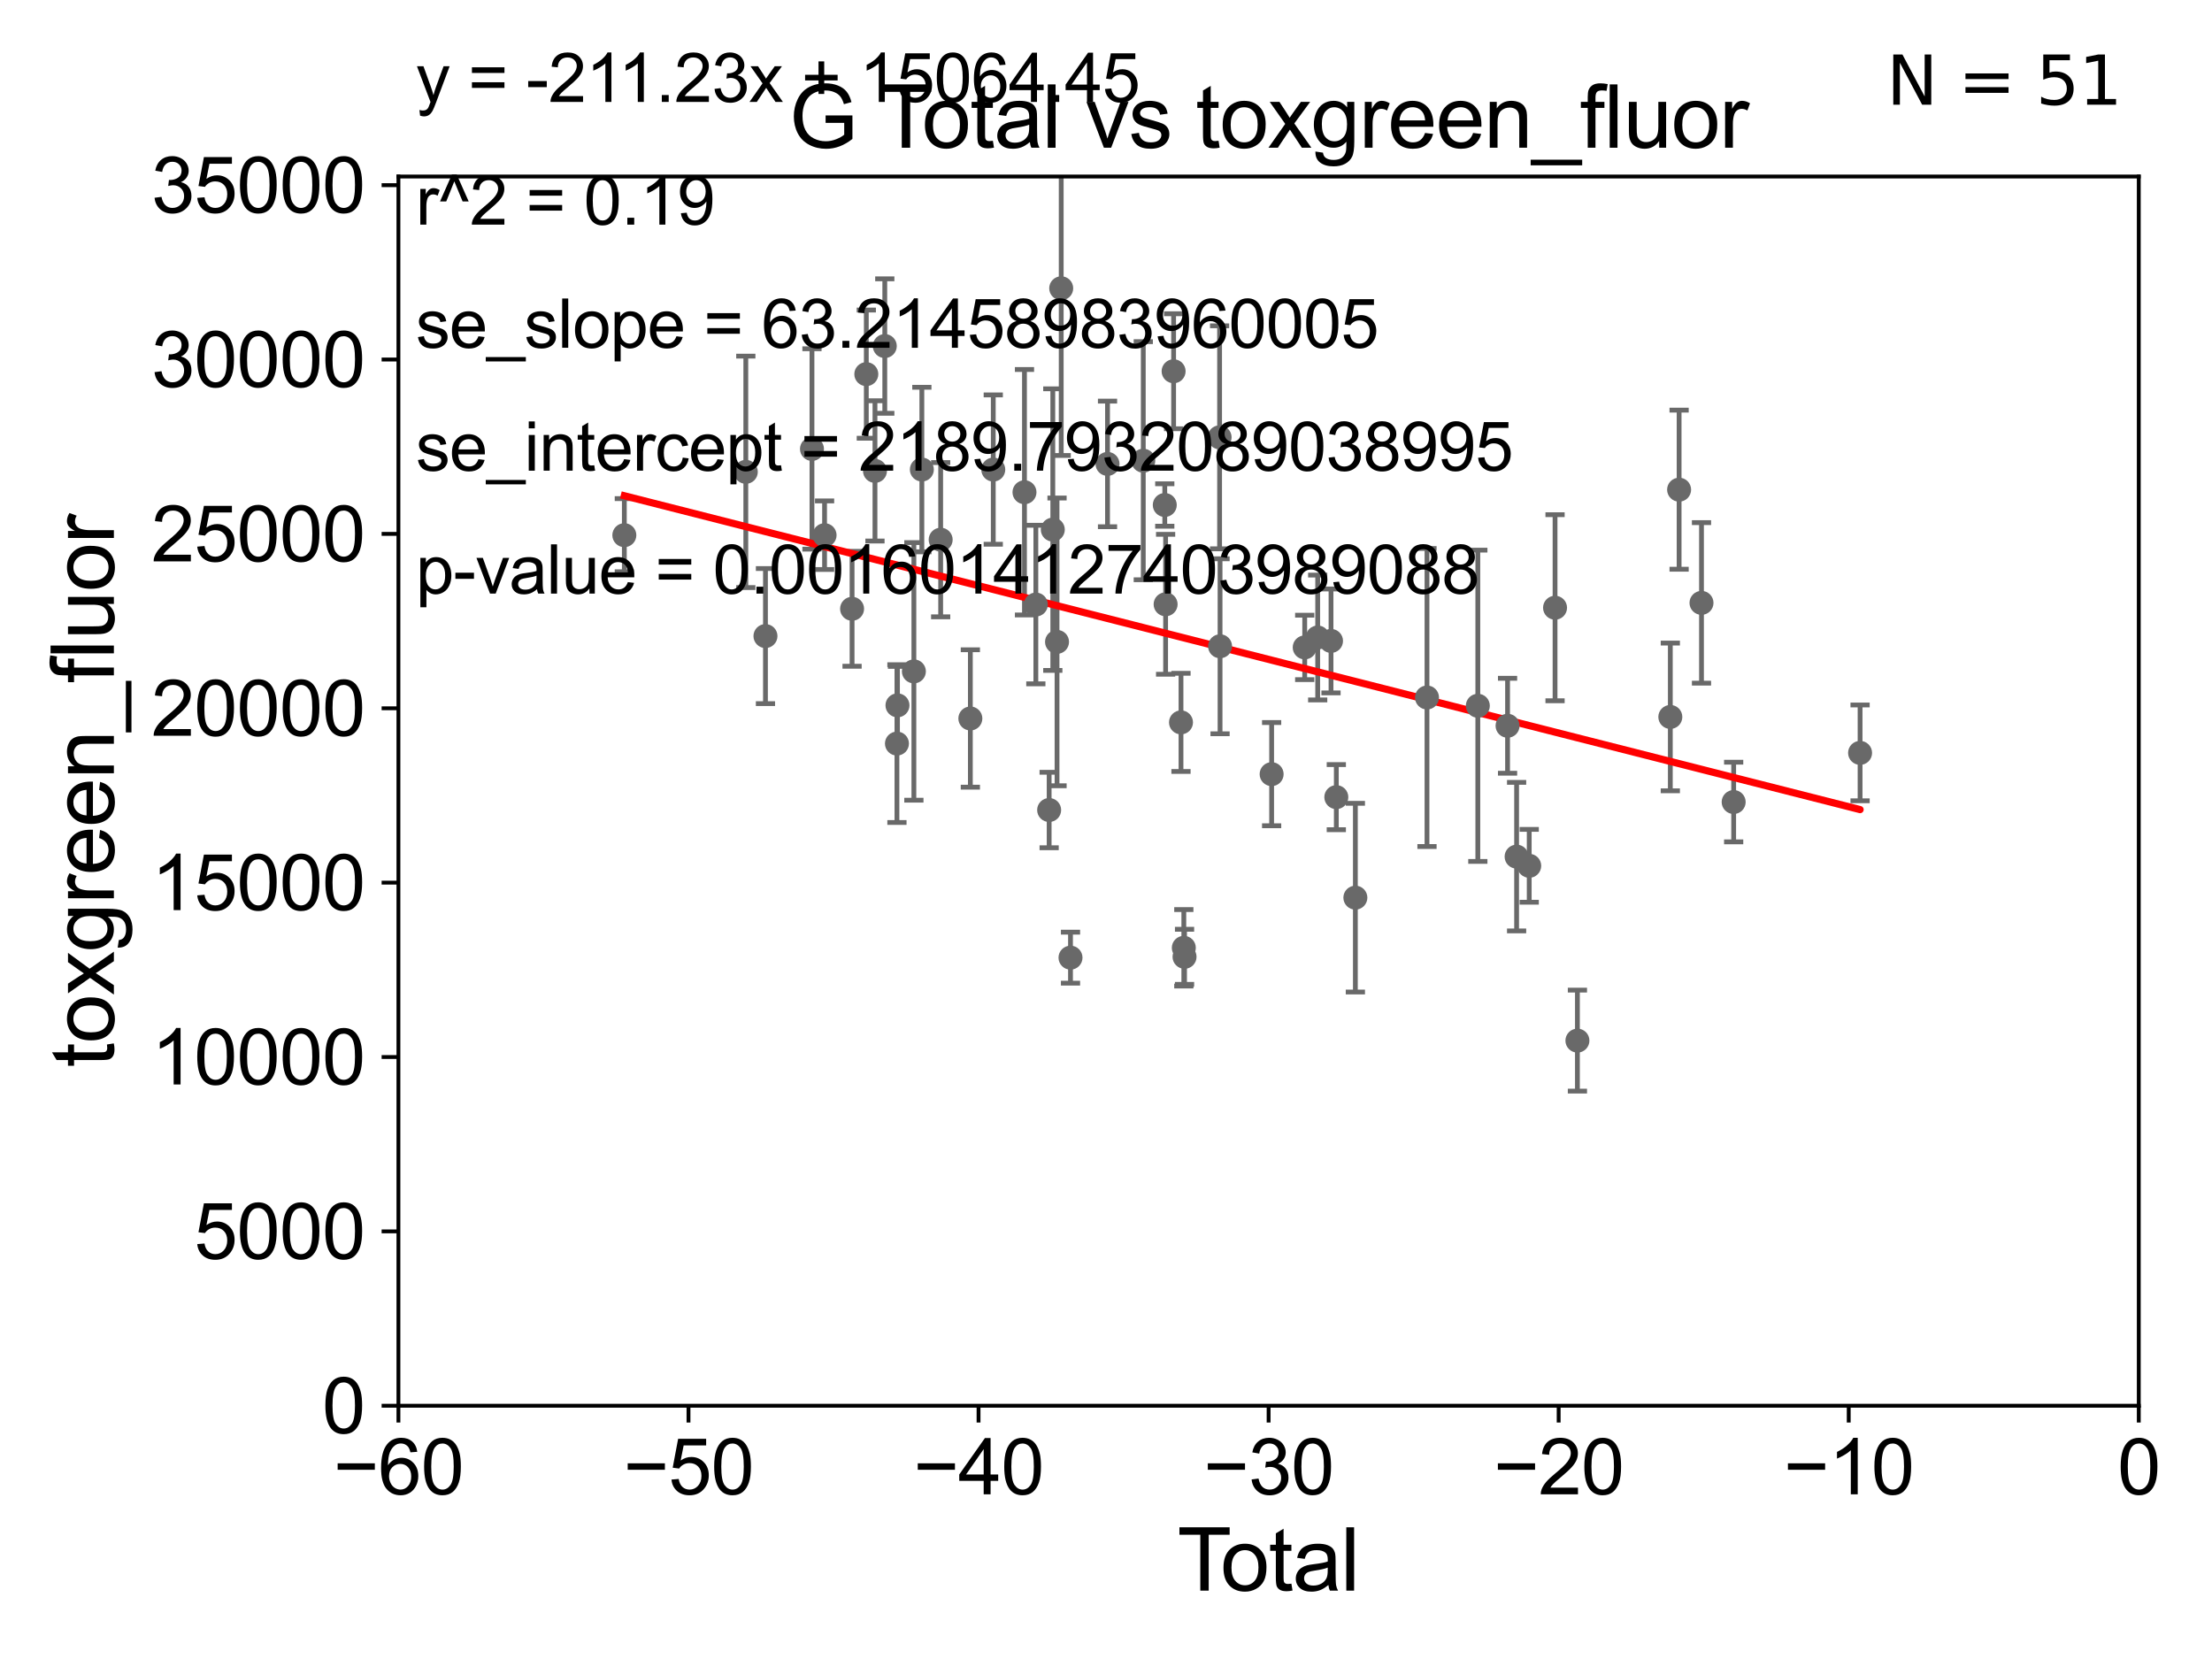 <?xml version="1.0" encoding="utf-8" standalone="no"?>
<!DOCTYPE svg PUBLIC "-//W3C//DTD SVG 1.1//EN"
  "http://www.w3.org/Graphics/SVG/1.1/DTD/svg11.dtd">
<svg xmlns:xlink="http://www.w3.org/1999/xlink" width="460.8pt" height="345.6pt" viewBox="0 0 460.8 345.6" xmlns="http://www.w3.org/2000/svg" version="1.1">
 <defs>
  <style type="text/css">*{stroke-linejoin: round; stroke-linecap: butt}</style>
 </defs>
 <g id="figure_1">
  <g id="patch_1">
   <path d="M 0 345.6 
L 460.8 345.6 
L 460.8 0 
L 0 0 
z
" style="fill: #ffffff"/>
  </g>
  <g id="axes_1">
   <g id="patch_2">
    <path d="M 83 292.84 
L 445.545 292.84 
L 445.545 36.775 
L 83 36.775 
z
" style="fill: #ffffff"/>
   </g>
   <g id="PathCollection_1">
    <defs>
     <path id="md48570829a" d="M 0 1.118 
C 0.297 1.118 0.581 1 0.791 0.791 
C 1 0.581 1.118 0.297 1.118 0 
C 1.118 -0.297 1 -0.581 0.791 -0.791 
C 0.581 -1 0.297 -1.118 0 -1.118 
C -0.297 -1.118 -0.581 -1 -0.791 -0.791 
C -1 -0.581 -1.118 -0.297 -1.118 0 
C -1.118 0.297 -1 0.581 -0.791 0.791 
C -0.581 1 -0.297 1.118 0 1.118 
z
" style="stroke: #696969"/>
    </defs>
    <g clip-path="url(#p307c9bb6da)">
     <use xlink:href="#md48570829a" x="130.061" y="111.488" style="fill: #696969; stroke: #696969"/>
     <use xlink:href="#md48570829a" x="244.485" y="77.339" style="fill: #696969; stroke: #696969"/>
     <use xlink:href="#md48570829a" x="246.023" y="150.485" style="fill: #696969; stroke: #696969"/>
     <use xlink:href="#md48570829a" x="361.154" y="167.075" style="fill: #696969; stroke: #696969"/>
     <use xlink:href="#md48570829a" x="246.762" y="199.322" style="fill: #696969; stroke: #696969"/>
     <use xlink:href="#md48570829a" x="254.064" y="91.102" style="fill: #696969; stroke: #696969"/>
     <use xlink:href="#md48570829a" x="254.161" y="134.63" style="fill: #696969; stroke: #696969"/>
     <use xlink:href="#md48570829a" x="264.904" y="161.27" style="fill: #696969; stroke: #696969"/>
     <use xlink:href="#md48570829a" x="271.795" y="134.865" style="fill: #696969; stroke: #696969"/>
     <use xlink:href="#md48570829a" x="274.499" y="132.803" style="fill: #696969; stroke: #696969"/>
     <use xlink:href="#md48570829a" x="277.275" y="133.517" style="fill: #696969; stroke: #696969"/>
     <use xlink:href="#md48570829a" x="242.819" y="125.886" style="fill: #696969; stroke: #696969"/>
     <use xlink:href="#md48570829a" x="278.379" y="166.06" style="fill: #696969; stroke: #696969"/>
     <use xlink:href="#md48570829a" x="297.27" y="145.302" style="fill: #696969; stroke: #696969"/>
     <use xlink:href="#md48570829a" x="307.859" y="147.023" style="fill: #696969; stroke: #696969"/>
     <use xlink:href="#md48570829a" x="314.053" y="151.189" style="fill: #696969; stroke: #696969"/>
     <use xlink:href="#md48570829a" x="315.937" y="178.452" style="fill: #696969; stroke: #696969"/>
     <use xlink:href="#md48570829a" x="318.564" y="180.365" style="fill: #696969; stroke: #696969"/>
     <use xlink:href="#md48570829a" x="323.945" y="126.6" style="fill: #696969; stroke: #696969"/>
     <use xlink:href="#md48570829a" x="328.606" y="216.78" style="fill: #696969; stroke: #696969"/>
     <use xlink:href="#md48570829a" x="347.959" y="149.352" style="fill: #696969; stroke: #696969"/>
     <use xlink:href="#md48570829a" x="349.789" y="102.009" style="fill: #696969; stroke: #696969"/>
     <use xlink:href="#md48570829a" x="354.453" y="125.59" style="fill: #696969; stroke: #696969"/>
     <use xlink:href="#md48570829a" x="282.348" y="186.998" style="fill: #696969; stroke: #696969"/>
     <use xlink:href="#md48570829a" x="242.644" y="105.2" style="fill: #696969; stroke: #696969"/>
     <use xlink:href="#md48570829a" x="246.611" y="197.448" style="fill: #696969; stroke: #696969"/>
     <use xlink:href="#md48570829a" x="230.717" y="96.642" style="fill: #696969; stroke: #696969"/>
     <use xlink:href="#md48570829a" x="155.365" y="98.294" style="fill: #696969; stroke: #696969"/>
     <use xlink:href="#md48570829a" x="159.46" y="132.506" style="fill: #696969; stroke: #696969"/>
     <use xlink:href="#md48570829a" x="169.148" y="93.526" style="fill: #696969; stroke: #696969"/>
     <use xlink:href="#md48570829a" x="171.774" y="111.489" style="fill: #696969; stroke: #696969"/>
     <use xlink:href="#md48570829a" x="177.503" y="126.822" style="fill: #696969; stroke: #696969"/>
     <use xlink:href="#md48570829a" x="180.469" y="77.939" style="fill: #696969; stroke: #696969"/>
     <use xlink:href="#md48570829a" x="182.273" y="98.095" style="fill: #696969; stroke: #696969"/>
     <use xlink:href="#md48570829a" x="184.317" y="72.091" style="fill: #696969; stroke: #696969"/>
     <use xlink:href="#md48570829a" x="186.85" y="154.9" style="fill: #696969; stroke: #696969"/>
     <use xlink:href="#md48570829a" x="186.961" y="146.936" style="fill: #696969; stroke: #696969"/>
     <use xlink:href="#md48570829a" x="238.167" y="95.974" style="fill: #696969; stroke: #696969"/>
     <use xlink:href="#md48570829a" x="190.378" y="139.863" style="fill: #696969; stroke: #696969"/>
     <use xlink:href="#md48570829a" x="192.039" y="97.813" style="fill: #696969; stroke: #696969"/>
     <use xlink:href="#md48570829a" x="387.489" y="156.841" style="fill: #696969; stroke: #696969"/>
     <use xlink:href="#md48570829a" x="202.143" y="149.673" style="fill: #696969; stroke: #696969"/>
     <use xlink:href="#md48570829a" x="223.006" y="199.497" style="fill: #696969; stroke: #696969"/>
     <use xlink:href="#md48570829a" x="221.069" y="60.054" style="fill: #696969; stroke: #696969"/>
     <use xlink:href="#md48570829a" x="220.199" y="133.718" style="fill: #696969; stroke: #696969"/>
     <use xlink:href="#md48570829a" x="219.318" y="110.328" style="fill: #696969; stroke: #696969"/>
     <use xlink:href="#md48570829a" x="218.556" y="168.741" style="fill: #696969; stroke: #696969"/>
     <use xlink:href="#md48570829a" x="195.958" y="112.428" style="fill: #696969; stroke: #696969"/>
     <use xlink:href="#md48570829a" x="215.786" y="125.939" style="fill: #696969; stroke: #696969"/>
     <use xlink:href="#md48570829a" x="213.419" y="102.541" style="fill: #696969; stroke: #696969"/>
     <use xlink:href="#md48570829a" x="206.916" y="97.821" style="fill: #696969; stroke: #696969"/>
    </g>
   </g>
   <g id="matplotlib.axis_1">
    <g id="xtick_1">
     <g id="line2d_1">
      <defs>
       <path id="m5c1140781e" d="M 0 0 
L 0 3.5 
" style="stroke: #000000; stroke-width: 0.8"/>
      </defs>
      <g>
       <use xlink:href="#m5c1140781e" x="83" y="292.84" style="stroke: #000000; stroke-width: 0.8"/>
      </g>
     </g>
     <g id="text_1">
      <!-- −60 -->
      <g transform="translate(69.43 311.293)scale(0.16 -0.16)">
       <defs>
        <path id="ArialMT-2212" d="M 3381 1997 
L 356 1997 
L 356 2522 
L 3381 2522 
L 3381 1997 
z
" transform="scale(0.016)"/>
        <path id="ArialMT-36" d="M 3184 3459 
L 2625 3416 
Q 2550 3747 2413 3897 
Q 2184 4138 1850 4138 
Q 1581 4138 1378 3988 
Q 1113 3794 959 3422 
Q 806 3050 800 2363 
Q 1003 2672 1297 2822 
Q 1591 2972 1913 2972 
Q 2475 2972 2870 2558 
Q 3266 2144 3266 1488 
Q 3266 1056 3080 686 
Q 2894 316 2569 119 
Q 2244 -78 1831 -78 
Q 1128 -78 684 439 
Q 241 956 241 2144 
Q 241 3472 731 4075 
Q 1159 4600 1884 4600 
Q 2425 4600 2770 4297 
Q 3116 3994 3184 3459 
z
M 888 1484 
Q 888 1194 1011 928 
Q 1134 663 1356 523 
Q 1578 384 1822 384 
Q 2178 384 2434 671 
Q 2691 959 2691 1453 
Q 2691 1928 2437 2201 
Q 2184 2475 1800 2475 
Q 1419 2475 1153 2201 
Q 888 1928 888 1484 
z
" transform="scale(0.016)"/>
        <path id="ArialMT-30" d="M 266 2259 
Q 266 3072 433 3567 
Q 600 4063 929 4331 
Q 1259 4600 1759 4600 
Q 2128 4600 2406 4451 
Q 2684 4303 2865 4023 
Q 3047 3744 3150 3342 
Q 3253 2941 3253 2259 
Q 3253 1453 3087 958 
Q 2922 463 2592 192 
Q 2263 -78 1759 -78 
Q 1097 -78 719 397 
Q 266 969 266 2259 
z
M 844 2259 
Q 844 1131 1108 757 
Q 1372 384 1759 384 
Q 2147 384 2411 759 
Q 2675 1134 2675 2259 
Q 2675 3391 2411 3762 
Q 2147 4134 1753 4134 
Q 1366 4134 1134 3806 
Q 844 3388 844 2259 
z
" transform="scale(0.016)"/>
       </defs>
       <use xlink:href="#ArialMT-2212"/>
       <use xlink:href="#ArialMT-36" x="58.398"/>
       <use xlink:href="#ArialMT-30" x="114.014"/>
      </g>
     </g>
    </g>
    <g id="xtick_2">
     <g id="line2d_2">
      <g>
       <use xlink:href="#m5c1140781e" x="143.424" y="292.84" style="stroke: #000000; stroke-width: 0.8"/>
      </g>
     </g>
     <g id="text_2">
      <!-- −50 -->
      <g transform="translate(129.854 311.293)scale(0.16 -0.16)">
       <defs>
        <path id="ArialMT-35" d="M 266 1200 
L 856 1250 
Q 922 819 1161 601 
Q 1400 384 1738 384 
Q 2144 384 2425 690 
Q 2706 997 2706 1503 
Q 2706 1984 2436 2262 
Q 2166 2541 1728 2541 
Q 1456 2541 1237 2417 
Q 1019 2294 894 2097 
L 366 2166 
L 809 4519 
L 3088 4519 
L 3088 3981 
L 1259 3981 
L 1013 2750 
Q 1425 3038 1878 3038 
Q 2478 3038 2890 2622 
Q 3303 2206 3303 1553 
Q 3303 931 2941 478 
Q 2500 -78 1738 -78 
Q 1113 -78 717 272 
Q 322 622 266 1200 
z
" transform="scale(0.016)"/>
       </defs>
       <use xlink:href="#ArialMT-2212"/>
       <use xlink:href="#ArialMT-35" x="58.398"/>
       <use xlink:href="#ArialMT-30" x="114.014"/>
      </g>
     </g>
    </g>
    <g id="xtick_3">
     <g id="line2d_3">
      <g>
       <use xlink:href="#m5c1140781e" x="203.848" y="292.84" style="stroke: #000000; stroke-width: 0.8"/>
      </g>
     </g>
     <g id="text_3">
      <!-- −40 -->
      <g transform="translate(190.278 311.293)scale(0.16 -0.16)">
       <defs>
        <path id="ArialMT-34" d="M 2069 0 
L 2069 1097 
L 81 1097 
L 81 1613 
L 2172 4581 
L 2631 4581 
L 2631 1613 
L 3250 1613 
L 3250 1097 
L 2631 1097 
L 2631 0 
L 2069 0 
z
M 2069 1613 
L 2069 3678 
L 634 1613 
L 2069 1613 
z
" transform="scale(0.016)"/>
       </defs>
       <use xlink:href="#ArialMT-2212"/>
       <use xlink:href="#ArialMT-34" x="58.398"/>
       <use xlink:href="#ArialMT-30" x="114.014"/>
      </g>
     </g>
    </g>
    <g id="xtick_4">
     <g id="line2d_4">
      <g>
       <use xlink:href="#m5c1140781e" x="264.272" y="292.84" style="stroke: #000000; stroke-width: 0.8"/>
      </g>
     </g>
     <g id="text_4">
      <!-- −30 -->
      <g transform="translate(250.702 311.293)scale(0.16 -0.16)">
       <defs>
        <path id="ArialMT-33" d="M 269 1209 
L 831 1284 
Q 928 806 1161 595 
Q 1394 384 1728 384 
Q 2125 384 2398 659 
Q 2672 934 2672 1341 
Q 2672 1728 2419 1979 
Q 2166 2231 1775 2231 
Q 1616 2231 1378 2169 
L 1441 2663 
Q 1497 2656 1531 2656 
Q 1891 2656 2178 2843 
Q 2466 3031 2466 3422 
Q 2466 3731 2256 3934 
Q 2047 4138 1716 4138 
Q 1388 4138 1169 3931 
Q 950 3725 888 3313 
L 325 3413 
Q 428 3978 793 4289 
Q 1159 4600 1703 4600 
Q 2078 4600 2393 4439 
Q 2709 4278 2876 4000 
Q 3044 3722 3044 3409 
Q 3044 3113 2884 2869 
Q 2725 2625 2413 2481 
Q 2819 2388 3044 2092 
Q 3269 1797 3269 1353 
Q 3269 753 2831 336 
Q 2394 -81 1725 -81 
Q 1122 -81 723 278 
Q 325 638 269 1209 
z
" transform="scale(0.016)"/>
       </defs>
       <use xlink:href="#ArialMT-2212"/>
       <use xlink:href="#ArialMT-33" x="58.398"/>
       <use xlink:href="#ArialMT-30" x="114.014"/>
      </g>
     </g>
    </g>
    <g id="xtick_5">
     <g id="line2d_5">
      <g>
       <use xlink:href="#m5c1140781e" x="324.697" y="292.84" style="stroke: #000000; stroke-width: 0.8"/>
      </g>
     </g>
     <g id="text_5">
      <!-- −20 -->
      <g transform="translate(311.127 311.293)scale(0.16 -0.16)">
       <defs>
        <path id="ArialMT-32" d="M 3222 541 
L 3222 0 
L 194 0 
Q 188 203 259 391 
Q 375 700 629 1000 
Q 884 1300 1366 1694 
Q 2113 2306 2375 2664 
Q 2638 3022 2638 3341 
Q 2638 3675 2398 3904 
Q 2159 4134 1775 4134 
Q 1369 4134 1125 3890 
Q 881 3647 878 3216 
L 300 3275 
Q 359 3922 746 4261 
Q 1134 4600 1788 4600 
Q 2447 4600 2831 4234 
Q 3216 3869 3216 3328 
Q 3216 3053 3103 2787 
Q 2991 2522 2730 2228 
Q 2469 1934 1863 1422 
Q 1356 997 1212 845 
Q 1069 694 975 541 
L 3222 541 
z
" transform="scale(0.016)"/>
       </defs>
       <use xlink:href="#ArialMT-2212"/>
       <use xlink:href="#ArialMT-32" x="58.398"/>
       <use xlink:href="#ArialMT-30" x="114.014"/>
      </g>
     </g>
    </g>
    <g id="xtick_6">
     <g id="line2d_6">
      <g>
       <use xlink:href="#m5c1140781e" x="385.121" y="292.84" style="stroke: #000000; stroke-width: 0.8"/>
      </g>
     </g>
     <g id="text_6">
      <!-- −10 -->
      <g transform="translate(371.551 311.293)scale(0.16 -0.16)">
       <defs>
        <path id="ArialMT-31" d="M 2384 0 
L 1822 0 
L 1822 3584 
Q 1619 3391 1289 3197 
Q 959 3003 697 2906 
L 697 3450 
Q 1169 3672 1522 3987 
Q 1875 4303 2022 4600 
L 2384 4600 
L 2384 0 
z
" transform="scale(0.016)"/>
       </defs>
       <use xlink:href="#ArialMT-2212"/>
       <use xlink:href="#ArialMT-31" x="58.398"/>
       <use xlink:href="#ArialMT-30" x="114.014"/>
      </g>
     </g>
    </g>
    <g id="xtick_7">
     <g id="line2d_7">
      <g>
       <use xlink:href="#m5c1140781e" x="445.545" y="292.84" style="stroke: #000000; stroke-width: 0.8"/>
      </g>
     </g>
     <g id="text_7">
      <!-- 0 -->
      <g transform="translate(441.096 311.293)scale(0.16 -0.16)">
       <use xlink:href="#ArialMT-30"/>
      </g>
     </g>
    </g>
    <g id="text_8">
     <!-- Total -->
     <g transform="translate(245.267 331.357)scale(0.18 -0.18)">
      <defs>
       <path id="ArialMT-54" d="M 1659 0 
L 1659 4041 
L 150 4041 
L 150 4581 
L 3781 4581 
L 3781 4041 
L 2266 4041 
L 2266 0 
L 1659 0 
z
" transform="scale(0.016)"/>
       <path id="ArialMT-6f" d="M 213 1659 
Q 213 2581 725 3025 
Q 1153 3394 1769 3394 
Q 2453 3394 2887 2945 
Q 3322 2497 3322 1706 
Q 3322 1066 3130 698 
Q 2938 331 2570 128 
Q 2203 -75 1769 -75 
Q 1072 -75 642 372 
Q 213 819 213 1659 
z
M 791 1659 
Q 791 1022 1069 705 
Q 1347 388 1769 388 
Q 2188 388 2466 706 
Q 2744 1025 2744 1678 
Q 2744 2294 2464 2611 
Q 2184 2928 1769 2928 
Q 1347 2928 1069 2612 
Q 791 2297 791 1659 
z
" transform="scale(0.016)"/>
       <path id="ArialMT-74" d="M 1650 503 
L 1731 6 
Q 1494 -44 1306 -44 
Q 1000 -44 831 53 
Q 663 150 594 308 
Q 525 466 525 972 
L 525 2881 
L 113 2881 
L 113 3319 
L 525 3319 
L 525 4141 
L 1084 4478 
L 1084 3319 
L 1650 3319 
L 1650 2881 
L 1084 2881 
L 1084 941 
Q 1084 700 1114 631 
Q 1144 563 1211 522 
Q 1278 481 1403 481 
Q 1497 481 1650 503 
z
" transform="scale(0.016)"/>
       <path id="ArialMT-61" d="M 2588 409 
Q 2275 144 1986 34 
Q 1697 -75 1366 -75 
Q 819 -75 525 192 
Q 231 459 231 875 
Q 231 1119 342 1320 
Q 453 1522 633 1644 
Q 813 1766 1038 1828 
Q 1203 1872 1538 1913 
Q 2219 1994 2541 2106 
Q 2544 2222 2544 2253 
Q 2544 2597 2384 2738 
Q 2169 2928 1744 2928 
Q 1347 2928 1158 2789 
Q 969 2650 878 2297 
L 328 2372 
Q 403 2725 575 2942 
Q 747 3159 1072 3276 
Q 1397 3394 1825 3394 
Q 2250 3394 2515 3294 
Q 2781 3194 2906 3042 
Q 3031 2891 3081 2659 
Q 3109 2516 3109 2141 
L 3109 1391 
Q 3109 606 3145 398 
Q 3181 191 3288 0 
L 2700 0 
Q 2613 175 2588 409 
z
M 2541 1666 
Q 2234 1541 1622 1453 
Q 1275 1403 1131 1340 
Q 988 1278 909 1158 
Q 831 1038 831 891 
Q 831 666 1001 516 
Q 1172 366 1500 366 
Q 1825 366 2078 508 
Q 2331 650 2450 897 
Q 2541 1088 2541 1459 
L 2541 1666 
z
" transform="scale(0.016)"/>
       <path id="ArialMT-6c" d="M 409 0 
L 409 4581 
L 972 4581 
L 972 0 
L 409 0 
z
" transform="scale(0.016)"/>
      </defs>
      <use xlink:href="#ArialMT-54"/>
      <use xlink:href="#ArialMT-6f" x="49.959"/>
      <use xlink:href="#ArialMT-74" x="105.574"/>
      <use xlink:href="#ArialMT-61" x="133.357"/>
      <use xlink:href="#ArialMT-6c" x="188.973"/>
     </g>
    </g>
   </g>
   <g id="matplotlib.axis_2">
    <g id="ytick_1">
     <g id="line2d_8">
      <defs>
       <path id="mb1ce6ca726" d="M 0 0 
L -3.5 0 
" style="stroke: #000000; stroke-width: 0.8"/>
      </defs>
      <g>
       <use xlink:href="#mb1ce6ca726" x="83" y="292.84" style="stroke: #000000; stroke-width: 0.8"/>
      </g>
     </g>
     <g id="text_9">
      <!-- 0 -->
      <g transform="translate(67.103 298.566)scale(0.16 -0.16)">
       <use xlink:href="#ArialMT-30"/>
      </g>
     </g>
    </g>
    <g id="ytick_2">
     <g id="line2d_9">
      <g>
       <use xlink:href="#mb1ce6ca726" x="83" y="256.516" style="stroke: #000000; stroke-width: 0.8"/>
      </g>
     </g>
     <g id="text_10">
      <!-- 5000 -->
      <g transform="translate(40.41 262.242)scale(0.16 -0.16)">
       <use xlink:href="#ArialMT-35"/>
       <use xlink:href="#ArialMT-30" x="55.615"/>
       <use xlink:href="#ArialMT-30" x="111.23"/>
       <use xlink:href="#ArialMT-30" x="166.846"/>
      </g>
     </g>
    </g>
    <g id="ytick_3">
     <g id="line2d_10">
      <g>
       <use xlink:href="#mb1ce6ca726" x="83" y="220.192" style="stroke: #000000; stroke-width: 0.8"/>
      </g>
     </g>
     <g id="text_11">
      <!-- 10000 -->
      <g transform="translate(31.512 225.918)scale(0.16 -0.16)">
       <use xlink:href="#ArialMT-31"/>
       <use xlink:href="#ArialMT-30" x="55.615"/>
       <use xlink:href="#ArialMT-30" x="111.23"/>
       <use xlink:href="#ArialMT-30" x="166.846"/>
       <use xlink:href="#ArialMT-30" x="222.461"/>
      </g>
     </g>
    </g>
    <g id="ytick_4">
     <g id="line2d_11">
      <g>
       <use xlink:href="#mb1ce6ca726" x="83" y="183.867" style="stroke: #000000; stroke-width: 0.8"/>
      </g>
     </g>
     <g id="text_12">
      <!-- 15000 -->
      <g transform="translate(31.512 189.594)scale(0.16 -0.16)">
       <use xlink:href="#ArialMT-31"/>
       <use xlink:href="#ArialMT-35" x="55.615"/>
       <use xlink:href="#ArialMT-30" x="111.23"/>
       <use xlink:href="#ArialMT-30" x="166.846"/>
       <use xlink:href="#ArialMT-30" x="222.461"/>
      </g>
     </g>
    </g>
    <g id="ytick_5">
     <g id="line2d_12">
      <g>
       <use xlink:href="#mb1ce6ca726" x="83" y="147.543" style="stroke: #000000; stroke-width: 0.8"/>
      </g>
     </g>
     <g id="text_13">
      <!-- 20000 -->
      <g transform="translate(31.512 153.27)scale(0.16 -0.16)">
       <use xlink:href="#ArialMT-32"/>
       <use xlink:href="#ArialMT-30" x="55.615"/>
       <use xlink:href="#ArialMT-30" x="111.23"/>
       <use xlink:href="#ArialMT-30" x="166.846"/>
       <use xlink:href="#ArialMT-30" x="222.461"/>
      </g>
     </g>
    </g>
    <g id="ytick_6">
     <g id="line2d_13">
      <g>
       <use xlink:href="#mb1ce6ca726" x="83" y="111.219" style="stroke: #000000; stroke-width: 0.8"/>
      </g>
     </g>
     <g id="text_14">
      <!-- 25000 -->
      <g transform="translate(31.512 116.945)scale(0.16 -0.16)">
       <use xlink:href="#ArialMT-32"/>
       <use xlink:href="#ArialMT-35" x="55.615"/>
       <use xlink:href="#ArialMT-30" x="111.23"/>
       <use xlink:href="#ArialMT-30" x="166.846"/>
       <use xlink:href="#ArialMT-30" x="222.461"/>
      </g>
     </g>
    </g>
    <g id="ytick_7">
     <g id="line2d_14">
      <g>
       <use xlink:href="#mb1ce6ca726" x="83" y="74.895" style="stroke: #000000; stroke-width: 0.8"/>
      </g>
     </g>
     <g id="text_15">
      <!-- 30000 -->
      <g transform="translate(31.512 80.621)scale(0.16 -0.16)">
       <use xlink:href="#ArialMT-33"/>
       <use xlink:href="#ArialMT-30" x="55.615"/>
       <use xlink:href="#ArialMT-30" x="111.23"/>
       <use xlink:href="#ArialMT-30" x="166.846"/>
       <use xlink:href="#ArialMT-30" x="222.461"/>
      </g>
     </g>
    </g>
    <g id="ytick_8">
     <g id="line2d_15">
      <g>
       <use xlink:href="#mb1ce6ca726" x="83" y="38.571" style="stroke: #000000; stroke-width: 0.8"/>
      </g>
     </g>
     <g id="text_16">
      <!-- 35000 -->
      <g transform="translate(31.512 44.297)scale(0.16 -0.16)">
       <use xlink:href="#ArialMT-33"/>
       <use xlink:href="#ArialMT-35" x="55.615"/>
       <use xlink:href="#ArialMT-30" x="111.23"/>
       <use xlink:href="#ArialMT-30" x="166.846"/>
       <use xlink:href="#ArialMT-30" x="222.461"/>
      </g>
     </g>
    </g>
    <g id="text_17">
     <!-- toxgreen_fluor -->
     <g transform="translate(23.724 222.34)rotate(-90)scale(0.18 -0.18)">
      <defs>
       <path id="ArialMT-78" d="M 47 0 
L 1259 1725 
L 138 3319 
L 841 3319 
L 1350 2541 
Q 1494 2319 1581 2169 
Q 1719 2375 1834 2534 
L 2394 3319 
L 3066 3319 
L 1919 1756 
L 3153 0 
L 2463 0 
L 1781 1031 
L 1600 1309 
L 728 0 
L 47 0 
z
" transform="scale(0.016)"/>
       <path id="ArialMT-67" d="M 319 -275 
L 866 -356 
Q 900 -609 1056 -725 
Q 1266 -881 1628 -881 
Q 2019 -881 2231 -725 
Q 2444 -569 2519 -288 
Q 2563 -116 2559 434 
Q 2191 0 1641 0 
Q 956 0 581 494 
Q 206 988 206 1678 
Q 206 2153 378 2554 
Q 550 2956 876 3175 
Q 1203 3394 1644 3394 
Q 2231 3394 2613 2919 
L 2613 3319 
L 3131 3319 
L 3131 450 
Q 3131 -325 2973 -648 
Q 2816 -972 2473 -1159 
Q 2131 -1347 1631 -1347 
Q 1038 -1347 672 -1080 
Q 306 -813 319 -275 
z
M 784 1719 
Q 784 1066 1043 766 
Q 1303 466 1694 466 
Q 2081 466 2343 764 
Q 2606 1063 2606 1700 
Q 2606 2309 2336 2618 
Q 2066 2928 1684 2928 
Q 1309 2928 1046 2623 
Q 784 2319 784 1719 
z
" transform="scale(0.016)"/>
       <path id="ArialMT-72" d="M 416 0 
L 416 3319 
L 922 3319 
L 922 2816 
Q 1116 3169 1280 3281 
Q 1444 3394 1641 3394 
Q 1925 3394 2219 3213 
L 2025 2691 
Q 1819 2813 1613 2813 
Q 1428 2813 1281 2702 
Q 1134 2591 1072 2394 
Q 978 2094 978 1738 
L 978 0 
L 416 0 
z
" transform="scale(0.016)"/>
       <path id="ArialMT-65" d="M 2694 1069 
L 3275 997 
Q 3138 488 2766 206 
Q 2394 -75 1816 -75 
Q 1088 -75 661 373 
Q 234 822 234 1631 
Q 234 2469 665 2931 
Q 1097 3394 1784 3394 
Q 2450 3394 2872 2941 
Q 3294 2488 3294 1666 
Q 3294 1616 3291 1516 
L 816 1516 
Q 847 969 1125 678 
Q 1403 388 1819 388 
Q 2128 388 2347 550 
Q 2566 713 2694 1069 
z
M 847 1978 
L 2700 1978 
Q 2663 2397 2488 2606 
Q 2219 2931 1791 2931 
Q 1403 2931 1139 2672 
Q 875 2413 847 1978 
z
" transform="scale(0.016)"/>
       <path id="ArialMT-6e" d="M 422 0 
L 422 3319 
L 928 3319 
L 928 2847 
Q 1294 3394 1984 3394 
Q 2284 3394 2536 3286 
Q 2788 3178 2913 3003 
Q 3038 2828 3088 2588 
Q 3119 2431 3119 2041 
L 3119 0 
L 2556 0 
L 2556 2019 
Q 2556 2363 2490 2533 
Q 2425 2703 2258 2804 
Q 2091 2906 1866 2906 
Q 1506 2906 1245 2678 
Q 984 2450 984 1813 
L 984 0 
L 422 0 
z
" transform="scale(0.016)"/>
       <path id="ArialMT-5f" d="M -97 -1272 
L -97 -866 
L 3631 -866 
L 3631 -1272 
L -97 -1272 
z
" transform="scale(0.016)"/>
       <path id="ArialMT-66" d="M 556 0 
L 556 2881 
L 59 2881 
L 59 3319 
L 556 3319 
L 556 3672 
Q 556 4006 616 4169 
Q 697 4388 901 4523 
Q 1106 4659 1475 4659 
Q 1713 4659 2000 4603 
L 1916 4113 
Q 1741 4144 1584 4144 
Q 1328 4144 1222 4034 
Q 1116 3925 1116 3625 
L 1116 3319 
L 1763 3319 
L 1763 2881 
L 1116 2881 
L 1116 0 
L 556 0 
z
" transform="scale(0.016)"/>
       <path id="ArialMT-75" d="M 2597 0 
L 2597 488 
Q 2209 -75 1544 -75 
Q 1250 -75 995 37 
Q 741 150 617 320 
Q 494 491 444 738 
Q 409 903 409 1263 
L 409 3319 
L 972 3319 
L 972 1478 
Q 972 1038 1006 884 
Q 1059 663 1231 536 
Q 1403 409 1656 409 
Q 1909 409 2131 539 
Q 2353 669 2445 892 
Q 2538 1116 2538 1541 
L 2538 3319 
L 3100 3319 
L 3100 0 
L 2597 0 
z
" transform="scale(0.016)"/>
      </defs>
      <use xlink:href="#ArialMT-74"/>
      <use xlink:href="#ArialMT-6f" x="27.783"/>
      <use xlink:href="#ArialMT-78" x="83.398"/>
      <use xlink:href="#ArialMT-67" x="133.398"/>
      <use xlink:href="#ArialMT-72" x="189.014"/>
      <use xlink:href="#ArialMT-65" x="222.314"/>
      <use xlink:href="#ArialMT-65" x="277.93"/>
      <use xlink:href="#ArialMT-6e" x="333.545"/>
      <use xlink:href="#ArialMT-5f" x="389.16"/>
      <use xlink:href="#ArialMT-66" x="444.775"/>
      <use xlink:href="#ArialMT-6c" x="472.559"/>
      <use xlink:href="#ArialMT-75" x="494.775"/>
      <use xlink:href="#ArialMT-6f" x="550.391"/>
      <use xlink:href="#ArialMT-72" x="606.006"/>
     </g>
    </g>
   </g>
   <g id="LineCollection_1">
    <path d="M 130.061 119.104 
L 130.061 103.872 
" clip-path="url(#p307c9bb6da)" style="fill: none; stroke: #696969"/>
    <path d="M 244.485 89.318 
L 244.485 65.36 
" clip-path="url(#p307c9bb6da)" style="fill: none; stroke: #696969"/>
    <path d="M 246.023 160.712 
L 246.023 140.258 
" clip-path="url(#p307c9bb6da)" style="fill: none; stroke: #696969"/>
    <path d="M 361.154 175.375 
L 361.154 158.776 
" clip-path="url(#p307c9bb6da)" style="fill: none; stroke: #696969"/>
    <path d="M 246.762 205.059 
L 246.762 193.584 
" clip-path="url(#p307c9bb6da)" style="fill: none; stroke: #696969"/>
    <path d="M 254.064 114.329 
L 254.064 67.876 
" clip-path="url(#p307c9bb6da)" style="fill: none; stroke: #696969"/>
    <path d="M 254.161 152.856 
L 254.161 116.404 
" clip-path="url(#p307c9bb6da)" style="fill: none; stroke: #696969"/>
    <path d="M 264.904 172.022 
L 264.904 150.517 
" clip-path="url(#p307c9bb6da)" style="fill: none; stroke: #696969"/>
    <path d="M 271.795 141.573 
L 271.795 128.157 
" clip-path="url(#p307c9bb6da)" style="fill: none; stroke: #696969"/>
    <path d="M 274.499 145.809 
L 274.499 119.798 
" clip-path="url(#p307c9bb6da)" style="fill: none; stroke: #696969"/>
    <path d="M 277.275 144.34 
L 277.275 122.694 
" clip-path="url(#p307c9bb6da)" style="fill: none; stroke: #696969"/>
    <path d="M 242.819 140.457 
L 242.819 111.314 
" clip-path="url(#p307c9bb6da)" style="fill: none; stroke: #696969"/>
    <path d="M 278.379 172.842 
L 278.379 159.277 
" clip-path="url(#p307c9bb6da)" style="fill: none; stroke: #696969"/>
    <path d="M 297.27 176.343 
L 297.27 114.261 
" clip-path="url(#p307c9bb6da)" style="fill: none; stroke: #696969"/>
    <path d="M 307.859 179.444 
L 307.859 114.602 
" clip-path="url(#p307c9bb6da)" style="fill: none; stroke: #696969"/>
    <path d="M 314.053 161.08 
L 314.053 141.298 
" clip-path="url(#p307c9bb6da)" style="fill: none; stroke: #696969"/>
    <path d="M 315.937 193.92 
L 315.937 162.984 
" clip-path="url(#p307c9bb6da)" style="fill: none; stroke: #696969"/>
    <path d="M 318.564 187.95 
L 318.564 172.779 
" clip-path="url(#p307c9bb6da)" style="fill: none; stroke: #696969"/>
    <path d="M 323.945 145.98 
L 323.945 107.219 
" clip-path="url(#p307c9bb6da)" style="fill: none; stroke: #696969"/>
    <path d="M 328.606 227.297 
L 328.606 206.263 
" clip-path="url(#p307c9bb6da)" style="fill: none; stroke: #696969"/>
    <path d="M 347.959 164.74 
L 347.959 133.965 
" clip-path="url(#p307c9bb6da)" style="fill: none; stroke: #696969"/>
    <path d="M 349.789 118.578 
L 349.789 85.439 
" clip-path="url(#p307c9bb6da)" style="fill: none; stroke: #696969"/>
    <path d="M 354.453 142.311 
L 354.453 108.87 
" clip-path="url(#p307c9bb6da)" style="fill: none; stroke: #696969"/>
    <path d="M 282.348 206.656 
L 282.348 167.341 
" clip-path="url(#p307c9bb6da)" style="fill: none; stroke: #696969"/>
    <path d="M 242.644 109.621 
L 242.644 100.78 
" clip-path="url(#p307c9bb6da)" style="fill: none; stroke: #696969"/>
    <path d="M 246.611 205.416 
L 246.611 189.481 
" clip-path="url(#p307c9bb6da)" style="fill: none; stroke: #696969"/>
    <path d="M 230.717 109.725 
L 230.717 83.558 
" clip-path="url(#p307c9bb6da)" style="fill: none; stroke: #696969"/>
    <path d="M 155.365 122.401 
L 155.365 74.187 
" clip-path="url(#p307c9bb6da)" style="fill: none; stroke: #696969"/>
    <path d="M 159.46 146.575 
L 159.46 118.437 
" clip-path="url(#p307c9bb6da)" style="fill: none; stroke: #696969"/>
    <path d="M 169.148 114.398 
L 169.148 72.653 
" clip-path="url(#p307c9bb6da)" style="fill: none; stroke: #696969"/>
    <path d="M 171.774 118.631 
L 171.774 104.348 
" clip-path="url(#p307c9bb6da)" style="fill: none; stroke: #696969"/>
    <path d="M 177.503 138.793 
L 177.503 114.851 
" clip-path="url(#p307c9bb6da)" style="fill: none; stroke: #696969"/>
    <path d="M 180.469 91.293 
L 180.469 64.584 
" clip-path="url(#p307c9bb6da)" style="fill: none; stroke: #696969"/>
    <path d="M 182.273 112.707 
L 182.273 83.483 
" clip-path="url(#p307c9bb6da)" style="fill: none; stroke: #696969"/>
    <path d="M 184.317 86.098 
L 184.317 58.084 
" clip-path="url(#p307c9bb6da)" style="fill: none; stroke: #696969"/>
    <path d="M 186.85 171.336 
L 186.85 138.463 
" clip-path="url(#p307c9bb6da)" style="fill: none; stroke: #696969"/>
    <path d="M 186.961 155.054 
L 186.961 138.818 
" clip-path="url(#p307c9bb6da)" style="fill: none; stroke: #696969"/>
    <path d="M 238.167 120.774 
L 238.167 71.173 
" clip-path="url(#p307c9bb6da)" style="fill: none; stroke: #696969"/>
    <path d="M 190.378 166.691 
L 190.378 113.034 
" clip-path="url(#p307c9bb6da)" style="fill: none; stroke: #696969"/>
    <path d="M 192.039 114.953 
L 192.039 80.673 
" clip-path="url(#p307c9bb6da)" style="fill: none; stroke: #696969"/>
    <path d="M 387.489 166.82 
L 387.489 146.861 
" clip-path="url(#p307c9bb6da)" style="fill: none; stroke: #696969"/>
    <path d="M 202.143 163.985 
L 202.143 135.36 
" clip-path="url(#p307c9bb6da)" style="fill: none; stroke: #696969"/>
    <path d="M 223.006 204.806 
L 223.006 194.188 
" clip-path="url(#p307c9bb6da)" style="fill: none; stroke: #696969"/>
    <path d="M 221.069 94.883 
L 221.069 25.225 
" clip-path="url(#p307c9bb6da)" style="fill: none; stroke: #696969"/>
    <path d="M 220.199 163.689 
L 220.199 103.748 
" clip-path="url(#p307c9bb6da)" style="fill: none; stroke: #696969"/>
    <path d="M 219.318 139.658 
L 219.318 80.997 
" clip-path="url(#p307c9bb6da)" style="fill: none; stroke: #696969"/>
    <path d="M 218.556 176.604 
L 218.556 160.879 
" clip-path="url(#p307c9bb6da)" style="fill: none; stroke: #696969"/>
    <path d="M 195.958 128.494 
L 195.958 96.362 
" clip-path="url(#p307c9bb6da)" style="fill: none; stroke: #696969"/>
    <path d="M 215.786 142.455 
L 215.786 109.423 
" clip-path="url(#p307c9bb6da)" style="fill: none; stroke: #696969"/>
    <path d="M 213.419 128.111 
L 213.419 76.97 
" clip-path="url(#p307c9bb6da)" style="fill: none; stroke: #696969"/>
    <path d="M 206.916 113.372 
L 206.916 82.269 
" clip-path="url(#p307c9bb6da)" style="fill: none; stroke: #696969"/>
   </g>
   <g id="line2d_16">
    <defs>
     <path id="m9e838b05b4" d="M 2 0 
L -2 -0 
" style="stroke: #696969"/>
    </defs>
    <g clip-path="url(#p307c9bb6da)">
     <use xlink:href="#m9e838b05b4" x="130.061" y="119.104" style="fill: #696969; stroke: #696969"/>
     <use xlink:href="#m9e838b05b4" x="244.485" y="89.318" style="fill: #696969; stroke: #696969"/>
     <use xlink:href="#m9e838b05b4" x="246.023" y="160.712" style="fill: #696969; stroke: #696969"/>
     <use xlink:href="#m9e838b05b4" x="361.154" y="175.375" style="fill: #696969; stroke: #696969"/>
     <use xlink:href="#m9e838b05b4" x="246.762" y="205.059" style="fill: #696969; stroke: #696969"/>
     <use xlink:href="#m9e838b05b4" x="254.064" y="114.329" style="fill: #696969; stroke: #696969"/>
     <use xlink:href="#m9e838b05b4" x="254.161" y="152.856" style="fill: #696969; stroke: #696969"/>
     <use xlink:href="#m9e838b05b4" x="264.904" y="172.022" style="fill: #696969; stroke: #696969"/>
     <use xlink:href="#m9e838b05b4" x="271.795" y="141.573" style="fill: #696969; stroke: #696969"/>
     <use xlink:href="#m9e838b05b4" x="274.499" y="145.809" style="fill: #696969; stroke: #696969"/>
     <use xlink:href="#m9e838b05b4" x="277.275" y="144.34" style="fill: #696969; stroke: #696969"/>
     <use xlink:href="#m9e838b05b4" x="242.819" y="140.457" style="fill: #696969; stroke: #696969"/>
     <use xlink:href="#m9e838b05b4" x="278.379" y="172.842" style="fill: #696969; stroke: #696969"/>
     <use xlink:href="#m9e838b05b4" x="297.27" y="176.343" style="fill: #696969; stroke: #696969"/>
     <use xlink:href="#m9e838b05b4" x="307.859" y="179.444" style="fill: #696969; stroke: #696969"/>
     <use xlink:href="#m9e838b05b4" x="314.053" y="161.08" style="fill: #696969; stroke: #696969"/>
     <use xlink:href="#m9e838b05b4" x="315.937" y="193.92" style="fill: #696969; stroke: #696969"/>
     <use xlink:href="#m9e838b05b4" x="318.564" y="187.95" style="fill: #696969; stroke: #696969"/>
     <use xlink:href="#m9e838b05b4" x="323.945" y="145.98" style="fill: #696969; stroke: #696969"/>
     <use xlink:href="#m9e838b05b4" x="328.606" y="227.297" style="fill: #696969; stroke: #696969"/>
     <use xlink:href="#m9e838b05b4" x="347.959" y="164.74" style="fill: #696969; stroke: #696969"/>
     <use xlink:href="#m9e838b05b4" x="349.789" y="118.578" style="fill: #696969; stroke: #696969"/>
     <use xlink:href="#m9e838b05b4" x="354.453" y="142.311" style="fill: #696969; stroke: #696969"/>
     <use xlink:href="#m9e838b05b4" x="282.348" y="206.656" style="fill: #696969; stroke: #696969"/>
     <use xlink:href="#m9e838b05b4" x="242.644" y="109.621" style="fill: #696969; stroke: #696969"/>
     <use xlink:href="#m9e838b05b4" x="246.611" y="205.416" style="fill: #696969; stroke: #696969"/>
     <use xlink:href="#m9e838b05b4" x="230.717" y="109.725" style="fill: #696969; stroke: #696969"/>
     <use xlink:href="#m9e838b05b4" x="155.365" y="122.401" style="fill: #696969; stroke: #696969"/>
     <use xlink:href="#m9e838b05b4" x="159.46" y="146.575" style="fill: #696969; stroke: #696969"/>
     <use xlink:href="#m9e838b05b4" x="169.148" y="114.398" style="fill: #696969; stroke: #696969"/>
     <use xlink:href="#m9e838b05b4" x="171.774" y="118.631" style="fill: #696969; stroke: #696969"/>
     <use xlink:href="#m9e838b05b4" x="177.503" y="138.793" style="fill: #696969; stroke: #696969"/>
     <use xlink:href="#m9e838b05b4" x="180.469" y="91.293" style="fill: #696969; stroke: #696969"/>
     <use xlink:href="#m9e838b05b4" x="182.273" y="112.707" style="fill: #696969; stroke: #696969"/>
     <use xlink:href="#m9e838b05b4" x="184.317" y="86.098" style="fill: #696969; stroke: #696969"/>
     <use xlink:href="#m9e838b05b4" x="186.85" y="171.336" style="fill: #696969; stroke: #696969"/>
     <use xlink:href="#m9e838b05b4" x="186.961" y="155.054" style="fill: #696969; stroke: #696969"/>
     <use xlink:href="#m9e838b05b4" x="238.167" y="120.774" style="fill: #696969; stroke: #696969"/>
     <use xlink:href="#m9e838b05b4" x="190.378" y="166.691" style="fill: #696969; stroke: #696969"/>
     <use xlink:href="#m9e838b05b4" x="192.039" y="114.953" style="fill: #696969; stroke: #696969"/>
     <use xlink:href="#m9e838b05b4" x="387.489" y="166.82" style="fill: #696969; stroke: #696969"/>
     <use xlink:href="#m9e838b05b4" x="202.143" y="163.985" style="fill: #696969; stroke: #696969"/>
     <use xlink:href="#m9e838b05b4" x="223.006" y="204.806" style="fill: #696969; stroke: #696969"/>
     <use xlink:href="#m9e838b05b4" x="221.069" y="94.883" style="fill: #696969; stroke: #696969"/>
     <use xlink:href="#m9e838b05b4" x="220.199" y="163.689" style="fill: #696969; stroke: #696969"/>
     <use xlink:href="#m9e838b05b4" x="219.318" y="139.658" style="fill: #696969; stroke: #696969"/>
     <use xlink:href="#m9e838b05b4" x="218.556" y="176.604" style="fill: #696969; stroke: #696969"/>
     <use xlink:href="#m9e838b05b4" x="195.958" y="128.494" style="fill: #696969; stroke: #696969"/>
     <use xlink:href="#m9e838b05b4" x="215.786" y="142.455" style="fill: #696969; stroke: #696969"/>
     <use xlink:href="#m9e838b05b4" x="213.419" y="128.111" style="fill: #696969; stroke: #696969"/>
     <use xlink:href="#m9e838b05b4" x="206.916" y="113.372" style="fill: #696969; stroke: #696969"/>
    </g>
   </g>
   <g id="line2d_17">
    <g clip-path="url(#p307c9bb6da)">
     <use xlink:href="#m9e838b05b4" x="130.061" y="103.872" style="fill: #696969; stroke: #696969"/>
     <use xlink:href="#m9e838b05b4" x="244.485" y="65.36" style="fill: #696969; stroke: #696969"/>
     <use xlink:href="#m9e838b05b4" x="246.023" y="140.258" style="fill: #696969; stroke: #696969"/>
     <use xlink:href="#m9e838b05b4" x="361.154" y="158.776" style="fill: #696969; stroke: #696969"/>
     <use xlink:href="#m9e838b05b4" x="246.762" y="193.584" style="fill: #696969; stroke: #696969"/>
     <use xlink:href="#m9e838b05b4" x="254.064" y="67.876" style="fill: #696969; stroke: #696969"/>
     <use xlink:href="#m9e838b05b4" x="254.161" y="116.404" style="fill: #696969; stroke: #696969"/>
     <use xlink:href="#m9e838b05b4" x="264.904" y="150.517" style="fill: #696969; stroke: #696969"/>
     <use xlink:href="#m9e838b05b4" x="271.795" y="128.157" style="fill: #696969; stroke: #696969"/>
     <use xlink:href="#m9e838b05b4" x="274.499" y="119.798" style="fill: #696969; stroke: #696969"/>
     <use xlink:href="#m9e838b05b4" x="277.275" y="122.694" style="fill: #696969; stroke: #696969"/>
     <use xlink:href="#m9e838b05b4" x="242.819" y="111.314" style="fill: #696969; stroke: #696969"/>
     <use xlink:href="#m9e838b05b4" x="278.379" y="159.277" style="fill: #696969; stroke: #696969"/>
     <use xlink:href="#m9e838b05b4" x="297.27" y="114.261" style="fill: #696969; stroke: #696969"/>
     <use xlink:href="#m9e838b05b4" x="307.859" y="114.602" style="fill: #696969; stroke: #696969"/>
     <use xlink:href="#m9e838b05b4" x="314.053" y="141.298" style="fill: #696969; stroke: #696969"/>
     <use xlink:href="#m9e838b05b4" x="315.937" y="162.984" style="fill: #696969; stroke: #696969"/>
     <use xlink:href="#m9e838b05b4" x="318.564" y="172.779" style="fill: #696969; stroke: #696969"/>
     <use xlink:href="#m9e838b05b4" x="323.945" y="107.219" style="fill: #696969; stroke: #696969"/>
     <use xlink:href="#m9e838b05b4" x="328.606" y="206.263" style="fill: #696969; stroke: #696969"/>
     <use xlink:href="#m9e838b05b4" x="347.959" y="133.965" style="fill: #696969; stroke: #696969"/>
     <use xlink:href="#m9e838b05b4" x="349.789" y="85.439" style="fill: #696969; stroke: #696969"/>
     <use xlink:href="#m9e838b05b4" x="354.453" y="108.87" style="fill: #696969; stroke: #696969"/>
     <use xlink:href="#m9e838b05b4" x="282.348" y="167.341" style="fill: #696969; stroke: #696969"/>
     <use xlink:href="#m9e838b05b4" x="242.644" y="100.78" style="fill: #696969; stroke: #696969"/>
     <use xlink:href="#m9e838b05b4" x="246.611" y="189.481" style="fill: #696969; stroke: #696969"/>
     <use xlink:href="#m9e838b05b4" x="230.717" y="83.558" style="fill: #696969; stroke: #696969"/>
     <use xlink:href="#m9e838b05b4" x="155.365" y="74.187" style="fill: #696969; stroke: #696969"/>
     <use xlink:href="#m9e838b05b4" x="159.46" y="118.437" style="fill: #696969; stroke: #696969"/>
     <use xlink:href="#m9e838b05b4" x="169.148" y="72.653" style="fill: #696969; stroke: #696969"/>
     <use xlink:href="#m9e838b05b4" x="171.774" y="104.348" style="fill: #696969; stroke: #696969"/>
     <use xlink:href="#m9e838b05b4" x="177.503" y="114.851" style="fill: #696969; stroke: #696969"/>
     <use xlink:href="#m9e838b05b4" x="180.469" y="64.584" style="fill: #696969; stroke: #696969"/>
     <use xlink:href="#m9e838b05b4" x="182.273" y="83.483" style="fill: #696969; stroke: #696969"/>
     <use xlink:href="#m9e838b05b4" x="184.317" y="58.084" style="fill: #696969; stroke: #696969"/>
     <use xlink:href="#m9e838b05b4" x="186.85" y="138.463" style="fill: #696969; stroke: #696969"/>
     <use xlink:href="#m9e838b05b4" x="186.961" y="138.818" style="fill: #696969; stroke: #696969"/>
     <use xlink:href="#m9e838b05b4" x="238.167" y="71.173" style="fill: #696969; stroke: #696969"/>
     <use xlink:href="#m9e838b05b4" x="190.378" y="113.034" style="fill: #696969; stroke: #696969"/>
     <use xlink:href="#m9e838b05b4" x="192.039" y="80.673" style="fill: #696969; stroke: #696969"/>
     <use xlink:href="#m9e838b05b4" x="387.489" y="146.861" style="fill: #696969; stroke: #696969"/>
     <use xlink:href="#m9e838b05b4" x="202.143" y="135.36" style="fill: #696969; stroke: #696969"/>
     <use xlink:href="#m9e838b05b4" x="223.006" y="194.188" style="fill: #696969; stroke: #696969"/>
     <use xlink:href="#m9e838b05b4" x="221.069" y="25.225" style="fill: #696969; stroke: #696969"/>
     <use xlink:href="#m9e838b05b4" x="220.199" y="103.748" style="fill: #696969; stroke: #696969"/>
     <use xlink:href="#m9e838b05b4" x="219.318" y="80.997" style="fill: #696969; stroke: #696969"/>
     <use xlink:href="#m9e838b05b4" x="218.556" y="160.879" style="fill: #696969; stroke: #696969"/>
     <use xlink:href="#m9e838b05b4" x="195.958" y="96.362" style="fill: #696969; stroke: #696969"/>
     <use xlink:href="#m9e838b05b4" x="215.786" y="109.423" style="fill: #696969; stroke: #696969"/>
     <use xlink:href="#m9e838b05b4" x="213.419" y="76.97" style="fill: #696969; stroke: #696969"/>
     <use xlink:href="#m9e838b05b4" x="206.916" y="82.269" style="fill: #696969; stroke: #696969"/>
    </g>
   </g>
   <g id="line2d_18">
    <path d="M 130.061 103.279 
L 244.485 132.338 
L 246.023 132.728 
L 361.154 161.967 
L 246.762 132.916 
L 254.064 134.771 
L 254.161 134.795 
L 264.904 137.523 
L 271.795 139.273 
L 274.499 139.96 
L 277.275 140.665 
L 242.819 131.915 
L 278.379 140.946 
L 297.27 145.743 
L 307.859 148.433 
L 314.053 150.005 
L 315.937 150.484 
L 318.564 151.151 
L 323.945 152.518 
L 328.606 153.701 
L 347.959 158.616 
L 349.789 159.081 
L 354.453 160.265 
L 282.348 141.954 
L 242.644 131.87 
L 246.611 132.878 
L 230.717 128.841 
L 155.365 109.705 
L 159.46 110.745 
L 169.148 113.205 
L 171.774 113.872 
L 177.503 115.327 
L 180.469 116.08 
L 182.273 116.539 
L 184.317 117.058 
L 186.85 117.701 
L 186.961 117.729 
L 238.167 130.733 
L 190.378 118.597 
L 192.039 119.019 
L 387.489 168.655 
L 202.143 121.585 
L 223.006 126.883 
L 221.069 126.391 
L 220.199 126.17 
L 219.318 125.946 
L 218.556 125.753 
L 195.958 120.014 
L 215.786 125.05 
L 213.419 124.448 
L 206.916 122.797 
" clip-path="url(#p307c9bb6da)" style="fill: none; stroke: #ff0000; stroke-width: 1.5; stroke-linecap: square"/>
   </g>
   <g id="line2d_19">
    <defs>
     <path id="m8a9cfc7f19" d="M 0 2 
C 0.53 2 1.039 1.789 1.414 1.414 
C 1.789 1.039 2 0.53 2 0 
C 2 -0.53 1.789 -1.039 1.414 -1.414 
C 1.039 -1.789 0.53 -2 0 -2 
C -0.53 -2 -1.039 -1.789 -1.414 -1.414 
C -1.789 -1.039 -2 -0.53 -2 0 
C -2 0.53 -1.789 1.039 -1.414 1.414 
C -1.039 1.789 -0.53 2 0 2 
z
" style="stroke: #696969"/>
    </defs>
    <g clip-path="url(#p307c9bb6da)">
     <use xlink:href="#m8a9cfc7f19" x="130.061" y="111.488" style="fill: #696969; stroke: #696969"/>
     <use xlink:href="#m8a9cfc7f19" x="244.485" y="77.339" style="fill: #696969; stroke: #696969"/>
     <use xlink:href="#m8a9cfc7f19" x="246.023" y="150.485" style="fill: #696969; stroke: #696969"/>
     <use xlink:href="#m8a9cfc7f19" x="361.154" y="167.075" style="fill: #696969; stroke: #696969"/>
     <use xlink:href="#m8a9cfc7f19" x="246.762" y="199.322" style="fill: #696969; stroke: #696969"/>
     <use xlink:href="#m8a9cfc7f19" x="254.064" y="91.102" style="fill: #696969; stroke: #696969"/>
     <use xlink:href="#m8a9cfc7f19" x="254.161" y="134.63" style="fill: #696969; stroke: #696969"/>
     <use xlink:href="#m8a9cfc7f19" x="264.904" y="161.27" style="fill: #696969; stroke: #696969"/>
     <use xlink:href="#m8a9cfc7f19" x="271.795" y="134.865" style="fill: #696969; stroke: #696969"/>
     <use xlink:href="#m8a9cfc7f19" x="274.499" y="132.803" style="fill: #696969; stroke: #696969"/>
     <use xlink:href="#m8a9cfc7f19" x="277.275" y="133.517" style="fill: #696969; stroke: #696969"/>
     <use xlink:href="#m8a9cfc7f19" x="242.819" y="125.886" style="fill: #696969; stroke: #696969"/>
     <use xlink:href="#m8a9cfc7f19" x="278.379" y="166.06" style="fill: #696969; stroke: #696969"/>
     <use xlink:href="#m8a9cfc7f19" x="297.27" y="145.302" style="fill: #696969; stroke: #696969"/>
     <use xlink:href="#m8a9cfc7f19" x="307.859" y="147.023" style="fill: #696969; stroke: #696969"/>
     <use xlink:href="#m8a9cfc7f19" x="314.053" y="151.189" style="fill: #696969; stroke: #696969"/>
     <use xlink:href="#m8a9cfc7f19" x="315.937" y="178.452" style="fill: #696969; stroke: #696969"/>
     <use xlink:href="#m8a9cfc7f19" x="318.564" y="180.365" style="fill: #696969; stroke: #696969"/>
     <use xlink:href="#m8a9cfc7f19" x="323.945" y="126.6" style="fill: #696969; stroke: #696969"/>
     <use xlink:href="#m8a9cfc7f19" x="328.606" y="216.78" style="fill: #696969; stroke: #696969"/>
     <use xlink:href="#m8a9cfc7f19" x="347.959" y="149.352" style="fill: #696969; stroke: #696969"/>
     <use xlink:href="#m8a9cfc7f19" x="349.789" y="102.009" style="fill: #696969; stroke: #696969"/>
     <use xlink:href="#m8a9cfc7f19" x="354.453" y="125.59" style="fill: #696969; stroke: #696969"/>
     <use xlink:href="#m8a9cfc7f19" x="282.348" y="186.998" style="fill: #696969; stroke: #696969"/>
     <use xlink:href="#m8a9cfc7f19" x="242.644" y="105.2" style="fill: #696969; stroke: #696969"/>
     <use xlink:href="#m8a9cfc7f19" x="246.611" y="197.448" style="fill: #696969; stroke: #696969"/>
     <use xlink:href="#m8a9cfc7f19" x="230.717" y="96.642" style="fill: #696969; stroke: #696969"/>
     <use xlink:href="#m8a9cfc7f19" x="155.365" y="98.294" style="fill: #696969; stroke: #696969"/>
     <use xlink:href="#m8a9cfc7f19" x="159.46" y="132.506" style="fill: #696969; stroke: #696969"/>
     <use xlink:href="#m8a9cfc7f19" x="169.148" y="93.526" style="fill: #696969; stroke: #696969"/>
     <use xlink:href="#m8a9cfc7f19" x="171.774" y="111.489" style="fill: #696969; stroke: #696969"/>
     <use xlink:href="#m8a9cfc7f19" x="177.503" y="126.822" style="fill: #696969; stroke: #696969"/>
     <use xlink:href="#m8a9cfc7f19" x="180.469" y="77.939" style="fill: #696969; stroke: #696969"/>
     <use xlink:href="#m8a9cfc7f19" x="182.273" y="98.095" style="fill: #696969; stroke: #696969"/>
     <use xlink:href="#m8a9cfc7f19" x="184.317" y="72.091" style="fill: #696969; stroke: #696969"/>
     <use xlink:href="#m8a9cfc7f19" x="186.85" y="154.9" style="fill: #696969; stroke: #696969"/>
     <use xlink:href="#m8a9cfc7f19" x="186.961" y="146.936" style="fill: #696969; stroke: #696969"/>
     <use xlink:href="#m8a9cfc7f19" x="238.167" y="95.974" style="fill: #696969; stroke: #696969"/>
     <use xlink:href="#m8a9cfc7f19" x="190.378" y="139.863" style="fill: #696969; stroke: #696969"/>
     <use xlink:href="#m8a9cfc7f19" x="192.039" y="97.813" style="fill: #696969; stroke: #696969"/>
     <use xlink:href="#m8a9cfc7f19" x="387.489" y="156.841" style="fill: #696969; stroke: #696969"/>
     <use xlink:href="#m8a9cfc7f19" x="202.143" y="149.673" style="fill: #696969; stroke: #696969"/>
     <use xlink:href="#m8a9cfc7f19" x="223.006" y="199.497" style="fill: #696969; stroke: #696969"/>
     <use xlink:href="#m8a9cfc7f19" x="221.069" y="60.054" style="fill: #696969; stroke: #696969"/>
     <use xlink:href="#m8a9cfc7f19" x="220.199" y="133.718" style="fill: #696969; stroke: #696969"/>
     <use xlink:href="#m8a9cfc7f19" x="219.318" y="110.328" style="fill: #696969; stroke: #696969"/>
     <use xlink:href="#m8a9cfc7f19" x="218.556" y="168.741" style="fill: #696969; stroke: #696969"/>
     <use xlink:href="#m8a9cfc7f19" x="195.958" y="112.428" style="fill: #696969; stroke: #696969"/>
     <use xlink:href="#m8a9cfc7f19" x="215.786" y="125.939" style="fill: #696969; stroke: #696969"/>
     <use xlink:href="#m8a9cfc7f19" x="213.419" y="102.541" style="fill: #696969; stroke: #696969"/>
     <use xlink:href="#m8a9cfc7f19" x="206.916" y="97.821" style="fill: #696969; stroke: #696969"/>
    </g>
   </g>
   <g id="patch_3">
    <path d="M 83 292.84 
L 83 36.775 
" style="fill: none; stroke: #000000; stroke-width: 0.8; stroke-linejoin: miter; stroke-linecap: square"/>
   </g>
   <g id="patch_4">
    <path d="M 445.545 292.84 
L 445.545 36.775 
" style="fill: none; stroke: #000000; stroke-width: 0.8; stroke-linejoin: miter; stroke-linecap: square"/>
   </g>
   <g id="patch_5">
    <path d="M 83 292.84 
L 445.545 292.84 
" style="fill: none; stroke: #000000; stroke-width: 0.8; stroke-linejoin: miter; stroke-linecap: square"/>
   </g>
   <g id="patch_6">
    <path d="M 83 36.775 
L 445.545 36.775 
" style="fill: none; stroke: #000000; stroke-width: 0.8; stroke-linejoin: miter; stroke-linecap: square"/>
   </g>
   <g id="text_18">
    <!-- N = 51 -->
    <g transform="translate(393 21.806)scale(0.14 -0.14)">
     <defs>
      <path id="DejaVuSans-4e" d="M 628 4666 
L 1478 4666 
L 3547 763 
L 3547 4666 
L 4159 4666 
L 4159 0 
L 3309 0 
L 1241 3903 
L 1241 0 
L 628 0 
L 628 4666 
z
" transform="scale(0.016)"/>
      <path id="DejaVuSans-20" transform="scale(0.016)"/>
      <path id="DejaVuSans-3d" d="M 678 2906 
L 4684 2906 
L 4684 2381 
L 678 2381 
L 678 2906 
z
M 678 1631 
L 4684 1631 
L 4684 1100 
L 678 1100 
L 678 1631 
z
" transform="scale(0.016)"/>
      <path id="DejaVuSans-35" d="M 691 4666 
L 3169 4666 
L 3169 4134 
L 1269 4134 
L 1269 2991 
Q 1406 3038 1543 3061 
Q 1681 3084 1819 3084 
Q 2600 3084 3056 2656 
Q 3513 2228 3513 1497 
Q 3513 744 3044 326 
Q 2575 -91 1722 -91 
Q 1428 -91 1123 -41 
Q 819 9 494 109 
L 494 744 
Q 775 591 1075 516 
Q 1375 441 1709 441 
Q 2250 441 2565 725 
Q 2881 1009 2881 1497 
Q 2881 1984 2565 2268 
Q 2250 2553 1709 2553 
Q 1456 2553 1204 2497 
Q 953 2441 691 2322 
L 691 4666 
z
" transform="scale(0.016)"/>
      <path id="DejaVuSans-31" d="M 794 531 
L 1825 531 
L 1825 4091 
L 703 3866 
L 703 4441 
L 1819 4666 
L 2450 4666 
L 2450 531 
L 3481 531 
L 3481 0 
L 794 0 
L 794 531 
z
" transform="scale(0.016)"/>
     </defs>
     <use xlink:href="#DejaVuSans-4e"/>
     <use xlink:href="#DejaVuSans-20" x="74.805"/>
     <use xlink:href="#DejaVuSans-3d" x="106.592"/>
     <use xlink:href="#DejaVuSans-20" x="190.381"/>
     <use xlink:href="#DejaVuSans-35" x="222.168"/>
     <use xlink:href="#DejaVuSans-31" x="285.791"/>
    </g>
   </g>
   <g id="text_19">
    <!-- r^2 = 0.19 -->
    <g transform="translate(86.625 46.796)scale(0.14 -0.14)">
     <defs>
      <path id="ArialMT-5e" d="M 747 2156 
L 169 2156 
L 1272 4659 
L 1725 4659 
L 2834 2156 
L 2269 2156 
L 1497 4022 
L 747 2156 
z
" transform="scale(0.016)"/>
      <path id="ArialMT-20" transform="scale(0.016)"/>
      <path id="ArialMT-3d" d="M 3381 2694 
L 356 2694 
L 356 3219 
L 3381 3219 
L 3381 2694 
z
M 3381 1303 
L 356 1303 
L 356 1828 
L 3381 1828 
L 3381 1303 
z
" transform="scale(0.016)"/>
      <path id="ArialMT-2e" d="M 581 0 
L 581 641 
L 1222 641 
L 1222 0 
L 581 0 
z
" transform="scale(0.016)"/>
      <path id="ArialMT-39" d="M 350 1059 
L 891 1109 
Q 959 728 1153 556 
Q 1347 384 1650 384 
Q 1909 384 2104 503 
Q 2300 622 2425 820 
Q 2550 1019 2634 1356 
Q 2719 1694 2719 2044 
Q 2719 2081 2716 2156 
Q 2547 1888 2255 1720 
Q 1963 1553 1622 1553 
Q 1053 1553 659 1965 
Q 266 2378 266 3053 
Q 266 3750 677 4175 
Q 1088 4600 1706 4600 
Q 2153 4600 2523 4359 
Q 2894 4119 3086 3673 
Q 3278 3228 3278 2384 
Q 3278 1506 3087 986 
Q 2897 466 2520 194 
Q 2144 -78 1638 -78 
Q 1100 -78 759 220 
Q 419 519 350 1059 
z
M 2653 3081 
Q 2653 3566 2395 3850 
Q 2138 4134 1775 4134 
Q 1400 4134 1122 3828 
Q 844 3522 844 3034 
Q 844 2597 1108 2323 
Q 1372 2050 1759 2050 
Q 2150 2050 2401 2323 
Q 2653 2597 2653 3081 
z
" transform="scale(0.016)"/>
     </defs>
     <use xlink:href="#ArialMT-72"/>
     <use xlink:href="#ArialMT-5e" x="33.301"/>
     <use xlink:href="#ArialMT-32" x="80.225"/>
     <use xlink:href="#ArialMT-20" x="135.84"/>
     <use xlink:href="#ArialMT-3d" x="163.623"/>
     <use xlink:href="#ArialMT-20" x="222.021"/>
     <use xlink:href="#ArialMT-30" x="249.805"/>
     <use xlink:href="#ArialMT-2e" x="305.42"/>
     <use xlink:href="#ArialMT-31" x="333.203"/>
     <use xlink:href="#ArialMT-39" x="388.818"/>
    </g>
   </g>
   <g id="text_20">
    <!-- y = -211.23x + 15064.45 -->
    <g transform="translate(86.625 21.231)scale(0.14 -0.14)">
     <defs>
      <path id="ArialMT-79" d="M 397 -1278 
L 334 -750 
Q 519 -800 656 -800 
Q 844 -800 956 -737 
Q 1069 -675 1141 -563 
Q 1194 -478 1313 -144 
Q 1328 -97 1363 -6 
L 103 3319 
L 709 3319 
L 1400 1397 
Q 1534 1031 1641 628 
Q 1738 1016 1872 1384 
L 2581 3319 
L 3144 3319 
L 1881 -56 
Q 1678 -603 1566 -809 
Q 1416 -1088 1222 -1217 
Q 1028 -1347 759 -1347 
Q 597 -1347 397 -1278 
z
" transform="scale(0.016)"/>
      <path id="ArialMT-2d" d="M 203 1375 
L 203 1941 
L 1931 1941 
L 1931 1375 
L 203 1375 
z
" transform="scale(0.016)"/>
      <path id="ArialMT-2b" d="M 1603 741 
L 1603 1997 
L 356 1997 
L 356 2522 
L 1603 2522 
L 1603 3769 
L 2134 3769 
L 2134 2522 
L 3381 2522 
L 3381 1997 
L 2134 1997 
L 2134 741 
L 1603 741 
z
" transform="scale(0.016)"/>
     </defs>
     <use xlink:href="#ArialMT-79"/>
     <use xlink:href="#ArialMT-20" x="50"/>
     <use xlink:href="#ArialMT-3d" x="77.783"/>
     <use xlink:href="#ArialMT-20" x="136.182"/>
     <use xlink:href="#ArialMT-2d" x="163.965"/>
     <use xlink:href="#ArialMT-32" x="197.266"/>
     <use xlink:href="#ArialMT-31" x="252.881"/>
     <use xlink:href="#ArialMT-31" x="301.121"/>
     <use xlink:href="#ArialMT-2e" x="356.736"/>
     <use xlink:href="#ArialMT-32" x="384.52"/>
     <use xlink:href="#ArialMT-33" x="440.135"/>
     <use xlink:href="#ArialMT-78" x="495.75"/>
     <use xlink:href="#ArialMT-20" x="545.75"/>
     <use xlink:href="#ArialMT-2b" x="573.533"/>
     <use xlink:href="#ArialMT-20" x="631.932"/>
     <use xlink:href="#ArialMT-31" x="659.715"/>
     <use xlink:href="#ArialMT-35" x="715.33"/>
     <use xlink:href="#ArialMT-30" x="770.945"/>
     <use xlink:href="#ArialMT-36" x="826.561"/>
     <use xlink:href="#ArialMT-34" x="882.176"/>
     <use xlink:href="#ArialMT-2e" x="937.791"/>
     <use xlink:href="#ArialMT-34" x="965.574"/>
     <use xlink:href="#ArialMT-35" x="1021.189"/>
    </g>
   </g>
   <g id="text_21">
    <!-- se_slope = 63.21458983960005 -->
    <g transform="translate(86.625 72.444)scale(0.14 -0.14)">
     <defs>
      <path id="ArialMT-73" d="M 197 991 
L 753 1078 
Q 800 744 1014 566 
Q 1228 388 1613 388 
Q 2000 388 2187 545 
Q 2375 703 2375 916 
Q 2375 1106 2209 1216 
Q 2094 1291 1634 1406 
Q 1016 1563 777 1677 
Q 538 1791 414 1992 
Q 291 2194 291 2438 
Q 291 2659 392 2848 
Q 494 3038 669 3163 
Q 800 3259 1026 3326 
Q 1253 3394 1513 3394 
Q 1903 3394 2198 3281 
Q 2494 3169 2634 2976 
Q 2775 2784 2828 2463 
L 2278 2388 
Q 2241 2644 2061 2787 
Q 1881 2931 1553 2931 
Q 1166 2931 1000 2803 
Q 834 2675 834 2503 
Q 834 2394 903 2306 
Q 972 2216 1119 2156 
Q 1203 2125 1616 2013 
Q 2213 1853 2448 1751 
Q 2684 1650 2818 1456 
Q 2953 1263 2953 975 
Q 2953 694 2789 445 
Q 2625 197 2315 61 
Q 2006 -75 1616 -75 
Q 969 -75 630 194 
Q 291 463 197 991 
z
" transform="scale(0.016)"/>
      <path id="ArialMT-70" d="M 422 -1272 
L 422 3319 
L 934 3319 
L 934 2888 
Q 1116 3141 1344 3267 
Q 1572 3394 1897 3394 
Q 2322 3394 2647 3175 
Q 2972 2956 3137 2557 
Q 3303 2159 3303 1684 
Q 3303 1175 3120 767 
Q 2938 359 2589 142 
Q 2241 -75 1856 -75 
Q 1575 -75 1351 44 
Q 1128 163 984 344 
L 984 -1272 
L 422 -1272 
z
M 931 1641 
Q 931 1000 1190 694 
Q 1450 388 1819 388 
Q 2194 388 2461 705 
Q 2728 1022 2728 1688 
Q 2728 2322 2467 2637 
Q 2206 2953 1844 2953 
Q 1484 2953 1207 2617 
Q 931 2281 931 1641 
z
" transform="scale(0.016)"/>
      <path id="ArialMT-38" d="M 1131 2484 
Q 781 2613 612 2850 
Q 444 3088 444 3419 
Q 444 3919 803 4259 
Q 1163 4600 1759 4600 
Q 2359 4600 2725 4251 
Q 3091 3903 3091 3403 
Q 3091 3084 2923 2848 
Q 2756 2613 2416 2484 
Q 2838 2347 3058 2040 
Q 3278 1734 3278 1309 
Q 3278 722 2862 322 
Q 2447 -78 1769 -78 
Q 1091 -78 675 323 
Q 259 725 259 1325 
Q 259 1772 486 2073 
Q 713 2375 1131 2484 
z
M 1019 3438 
Q 1019 3113 1228 2906 
Q 1438 2700 1772 2700 
Q 2097 2700 2305 2904 
Q 2513 3109 2513 3406 
Q 2513 3716 2298 3927 
Q 2084 4138 1766 4138 
Q 1444 4138 1231 3931 
Q 1019 3725 1019 3438 
z
M 838 1322 
Q 838 1081 952 856 
Q 1066 631 1291 507 
Q 1516 384 1775 384 
Q 2178 384 2440 643 
Q 2703 903 2703 1303 
Q 2703 1709 2433 1975 
Q 2163 2241 1756 2241 
Q 1359 2241 1098 1978 
Q 838 1716 838 1322 
z
" transform="scale(0.016)"/>
     </defs>
     <use xlink:href="#ArialMT-73"/>
     <use xlink:href="#ArialMT-65" x="50"/>
     <use xlink:href="#ArialMT-5f" x="105.615"/>
     <use xlink:href="#ArialMT-73" x="161.23"/>
     <use xlink:href="#ArialMT-6c" x="211.23"/>
     <use xlink:href="#ArialMT-6f" x="233.447"/>
     <use xlink:href="#ArialMT-70" x="289.062"/>
     <use xlink:href="#ArialMT-65" x="344.678"/>
     <use xlink:href="#ArialMT-20" x="400.293"/>
     <use xlink:href="#ArialMT-3d" x="428.076"/>
     <use xlink:href="#ArialMT-20" x="486.475"/>
     <use xlink:href="#ArialMT-36" x="514.258"/>
     <use xlink:href="#ArialMT-33" x="569.873"/>
     <use xlink:href="#ArialMT-2e" x="625.488"/>
     <use xlink:href="#ArialMT-32" x="653.271"/>
     <use xlink:href="#ArialMT-31" x="708.887"/>
     <use xlink:href="#ArialMT-34" x="764.502"/>
     <use xlink:href="#ArialMT-35" x="820.117"/>
     <use xlink:href="#ArialMT-38" x="875.732"/>
     <use xlink:href="#ArialMT-39" x="931.348"/>
     <use xlink:href="#ArialMT-38" x="986.963"/>
     <use xlink:href="#ArialMT-33" x="1042.578"/>
     <use xlink:href="#ArialMT-39" x="1098.193"/>
     <use xlink:href="#ArialMT-36" x="1153.809"/>
     <use xlink:href="#ArialMT-30" x="1209.424"/>
     <use xlink:href="#ArialMT-30" x="1265.039"/>
     <use xlink:href="#ArialMT-30" x="1320.654"/>
     <use xlink:href="#ArialMT-35" x="1376.27"/>
    </g>
   </g>
   <g id="text_22">
    <!-- se_intercept = 2189.7932089038995 -->
    <g transform="translate(86.625 98.05)scale(0.14 -0.14)">
     <defs>
      <path id="ArialMT-69" d="M 425 3934 
L 425 4581 
L 988 4581 
L 988 3934 
L 425 3934 
z
M 425 0 
L 425 3319 
L 988 3319 
L 988 0 
L 425 0 
z
" transform="scale(0.016)"/>
      <path id="ArialMT-63" d="M 2588 1216 
L 3141 1144 
Q 3050 572 2676 248 
Q 2303 -75 1759 -75 
Q 1078 -75 664 370 
Q 250 816 250 1647 
Q 250 2184 428 2587 
Q 606 2991 970 3192 
Q 1334 3394 1763 3394 
Q 2303 3394 2647 3120 
Q 2991 2847 3088 2344 
L 2541 2259 
Q 2463 2594 2264 2762 
Q 2066 2931 1784 2931 
Q 1359 2931 1093 2626 
Q 828 2322 828 1663 
Q 828 994 1084 691 
Q 1341 388 1753 388 
Q 2084 388 2306 591 
Q 2528 794 2588 1216 
z
" transform="scale(0.016)"/>
      <path id="ArialMT-37" d="M 303 3981 
L 303 4522 
L 3269 4522 
L 3269 4084 
Q 2831 3619 2401 2847 
Q 1972 2075 1738 1259 
Q 1569 684 1522 0 
L 944 0 
Q 953 541 1156 1306 
Q 1359 2072 1739 2783 
Q 2119 3494 2547 3981 
L 303 3981 
z
" transform="scale(0.016)"/>
     </defs>
     <use xlink:href="#ArialMT-73"/>
     <use xlink:href="#ArialMT-65" x="50"/>
     <use xlink:href="#ArialMT-5f" x="105.615"/>
     <use xlink:href="#ArialMT-69" x="161.23"/>
     <use xlink:href="#ArialMT-6e" x="183.447"/>
     <use xlink:href="#ArialMT-74" x="239.062"/>
     <use xlink:href="#ArialMT-65" x="266.846"/>
     <use xlink:href="#ArialMT-72" x="322.461"/>
     <use xlink:href="#ArialMT-63" x="355.762"/>
     <use xlink:href="#ArialMT-65" x="405.762"/>
     <use xlink:href="#ArialMT-70" x="461.377"/>
     <use xlink:href="#ArialMT-74" x="516.992"/>
     <use xlink:href="#ArialMT-20" x="544.775"/>
     <use xlink:href="#ArialMT-3d" x="572.559"/>
     <use xlink:href="#ArialMT-20" x="630.957"/>
     <use xlink:href="#ArialMT-32" x="658.74"/>
     <use xlink:href="#ArialMT-31" x="714.355"/>
     <use xlink:href="#ArialMT-38" x="769.971"/>
     <use xlink:href="#ArialMT-39" x="825.586"/>
     <use xlink:href="#ArialMT-2e" x="881.201"/>
     <use xlink:href="#ArialMT-37" x="908.984"/>
     <use xlink:href="#ArialMT-39" x="964.6"/>
     <use xlink:href="#ArialMT-33" x="1020.215"/>
     <use xlink:href="#ArialMT-32" x="1075.83"/>
     <use xlink:href="#ArialMT-30" x="1131.445"/>
     <use xlink:href="#ArialMT-38" x="1187.061"/>
     <use xlink:href="#ArialMT-39" x="1242.676"/>
     <use xlink:href="#ArialMT-30" x="1298.291"/>
     <use xlink:href="#ArialMT-33" x="1353.906"/>
     <use xlink:href="#ArialMT-38" x="1409.521"/>
     <use xlink:href="#ArialMT-39" x="1465.137"/>
     <use xlink:href="#ArialMT-39" x="1520.752"/>
     <use xlink:href="#ArialMT-35" x="1576.367"/>
    </g>
   </g>
   <g id="text_23">
    <!-- p-value = 0.0016014127403989088 -->
    <g transform="translate(86.625 123.657)scale(0.14 -0.14)">
     <defs>
      <path id="ArialMT-76" d="M 1344 0 
L 81 3319 
L 675 3319 
L 1388 1331 
Q 1503 1009 1600 663 
Q 1675 925 1809 1294 
L 2547 3319 
L 3125 3319 
L 1869 0 
L 1344 0 
z
" transform="scale(0.016)"/>
     </defs>
     <use xlink:href="#ArialMT-70"/>
     <use xlink:href="#ArialMT-2d" x="55.615"/>
     <use xlink:href="#ArialMT-76" x="88.916"/>
     <use xlink:href="#ArialMT-61" x="138.916"/>
     <use xlink:href="#ArialMT-6c" x="194.531"/>
     <use xlink:href="#ArialMT-75" x="216.748"/>
     <use xlink:href="#ArialMT-65" x="272.363"/>
     <use xlink:href="#ArialMT-20" x="327.979"/>
     <use xlink:href="#ArialMT-3d" x="355.762"/>
     <use xlink:href="#ArialMT-20" x="414.16"/>
     <use xlink:href="#ArialMT-30" x="441.943"/>
     <use xlink:href="#ArialMT-2e" x="497.559"/>
     <use xlink:href="#ArialMT-30" x="525.342"/>
     <use xlink:href="#ArialMT-30" x="580.957"/>
     <use xlink:href="#ArialMT-31" x="636.572"/>
     <use xlink:href="#ArialMT-36" x="692.188"/>
     <use xlink:href="#ArialMT-30" x="747.803"/>
     <use xlink:href="#ArialMT-31" x="803.418"/>
     <use xlink:href="#ArialMT-34" x="859.033"/>
     <use xlink:href="#ArialMT-31" x="914.648"/>
     <use xlink:href="#ArialMT-32" x="970.264"/>
     <use xlink:href="#ArialMT-37" x="1025.879"/>
     <use xlink:href="#ArialMT-34" x="1081.494"/>
     <use xlink:href="#ArialMT-30" x="1137.109"/>
     <use xlink:href="#ArialMT-33" x="1192.725"/>
     <use xlink:href="#ArialMT-39" x="1248.34"/>
     <use xlink:href="#ArialMT-38" x="1303.955"/>
     <use xlink:href="#ArialMT-39" x="1359.57"/>
     <use xlink:href="#ArialMT-30" x="1415.186"/>
     <use xlink:href="#ArialMT-38" x="1470.801"/>
     <use xlink:href="#ArialMT-38" x="1526.416"/>
    </g>
   </g>
   <g id="text_24">
    <!-- G Total vs toxgreen_fluor -->
    <g transform="translate(164.391 30.775)scale(0.18 -0.18)">
     <defs>
      <path id="ArialMT-47" d="M 2638 1797 
L 2638 2334 
L 4578 2338 
L 4578 638 
Q 4131 281 3656 101 
Q 3181 -78 2681 -78 
Q 2006 -78 1454 211 
Q 903 500 622 1047 
Q 341 1594 341 2269 
Q 341 2938 620 3517 
Q 900 4097 1425 4378 
Q 1950 4659 2634 4659 
Q 3131 4659 3532 4498 
Q 3934 4338 4162 4050 
Q 4391 3763 4509 3300 
L 3963 3150 
Q 3859 3500 3706 3700 
Q 3553 3900 3268 4020 
Q 2984 4141 2638 4141 
Q 2222 4141 1919 4014 
Q 1616 3888 1430 3681 
Q 1244 3475 1141 3228 
Q 966 2803 966 2306 
Q 966 1694 1177 1281 
Q 1388 869 1791 669 
Q 2194 469 2647 469 
Q 3041 469 3416 620 
Q 3791 772 3984 944 
L 3984 1797 
L 2638 1797 
z
" transform="scale(0.016)"/>
     </defs>
     <use xlink:href="#ArialMT-47"/>
     <use xlink:href="#ArialMT-20" x="77.783"/>
     <use xlink:href="#ArialMT-54" x="103.816"/>
     <use xlink:href="#ArialMT-6f" x="153.775"/>
     <use xlink:href="#ArialMT-74" x="209.391"/>
     <use xlink:href="#ArialMT-61" x="237.174"/>
     <use xlink:href="#ArialMT-6c" x="292.789"/>
     <use xlink:href="#ArialMT-20" x="315.006"/>
     <use xlink:href="#ArialMT-76" x="342.789"/>
     <use xlink:href="#ArialMT-73" x="392.789"/>
     <use xlink:href="#ArialMT-20" x="442.789"/>
     <use xlink:href="#ArialMT-74" x="470.572"/>
     <use xlink:href="#ArialMT-6f" x="498.355"/>
     <use xlink:href="#ArialMT-78" x="553.971"/>
     <use xlink:href="#ArialMT-67" x="603.971"/>
     <use xlink:href="#ArialMT-72" x="659.586"/>
     <use xlink:href="#ArialMT-65" x="692.887"/>
     <use xlink:href="#ArialMT-65" x="748.502"/>
     <use xlink:href="#ArialMT-6e" x="804.117"/>
     <use xlink:href="#ArialMT-5f" x="859.732"/>
     <use xlink:href="#ArialMT-66" x="915.348"/>
     <use xlink:href="#ArialMT-6c" x="943.131"/>
     <use xlink:href="#ArialMT-75" x="965.348"/>
     <use xlink:href="#ArialMT-6f" x="1020.963"/>
     <use xlink:href="#ArialMT-72" x="1076.578"/>
    </g>
   </g>
  </g>
 </g>
 <defs>
  <clipPath id="p307c9bb6da">
   <rect x="83" y="36.775" width="362.545" height="256.065"/>
  </clipPath>
 </defs>
</svg>

